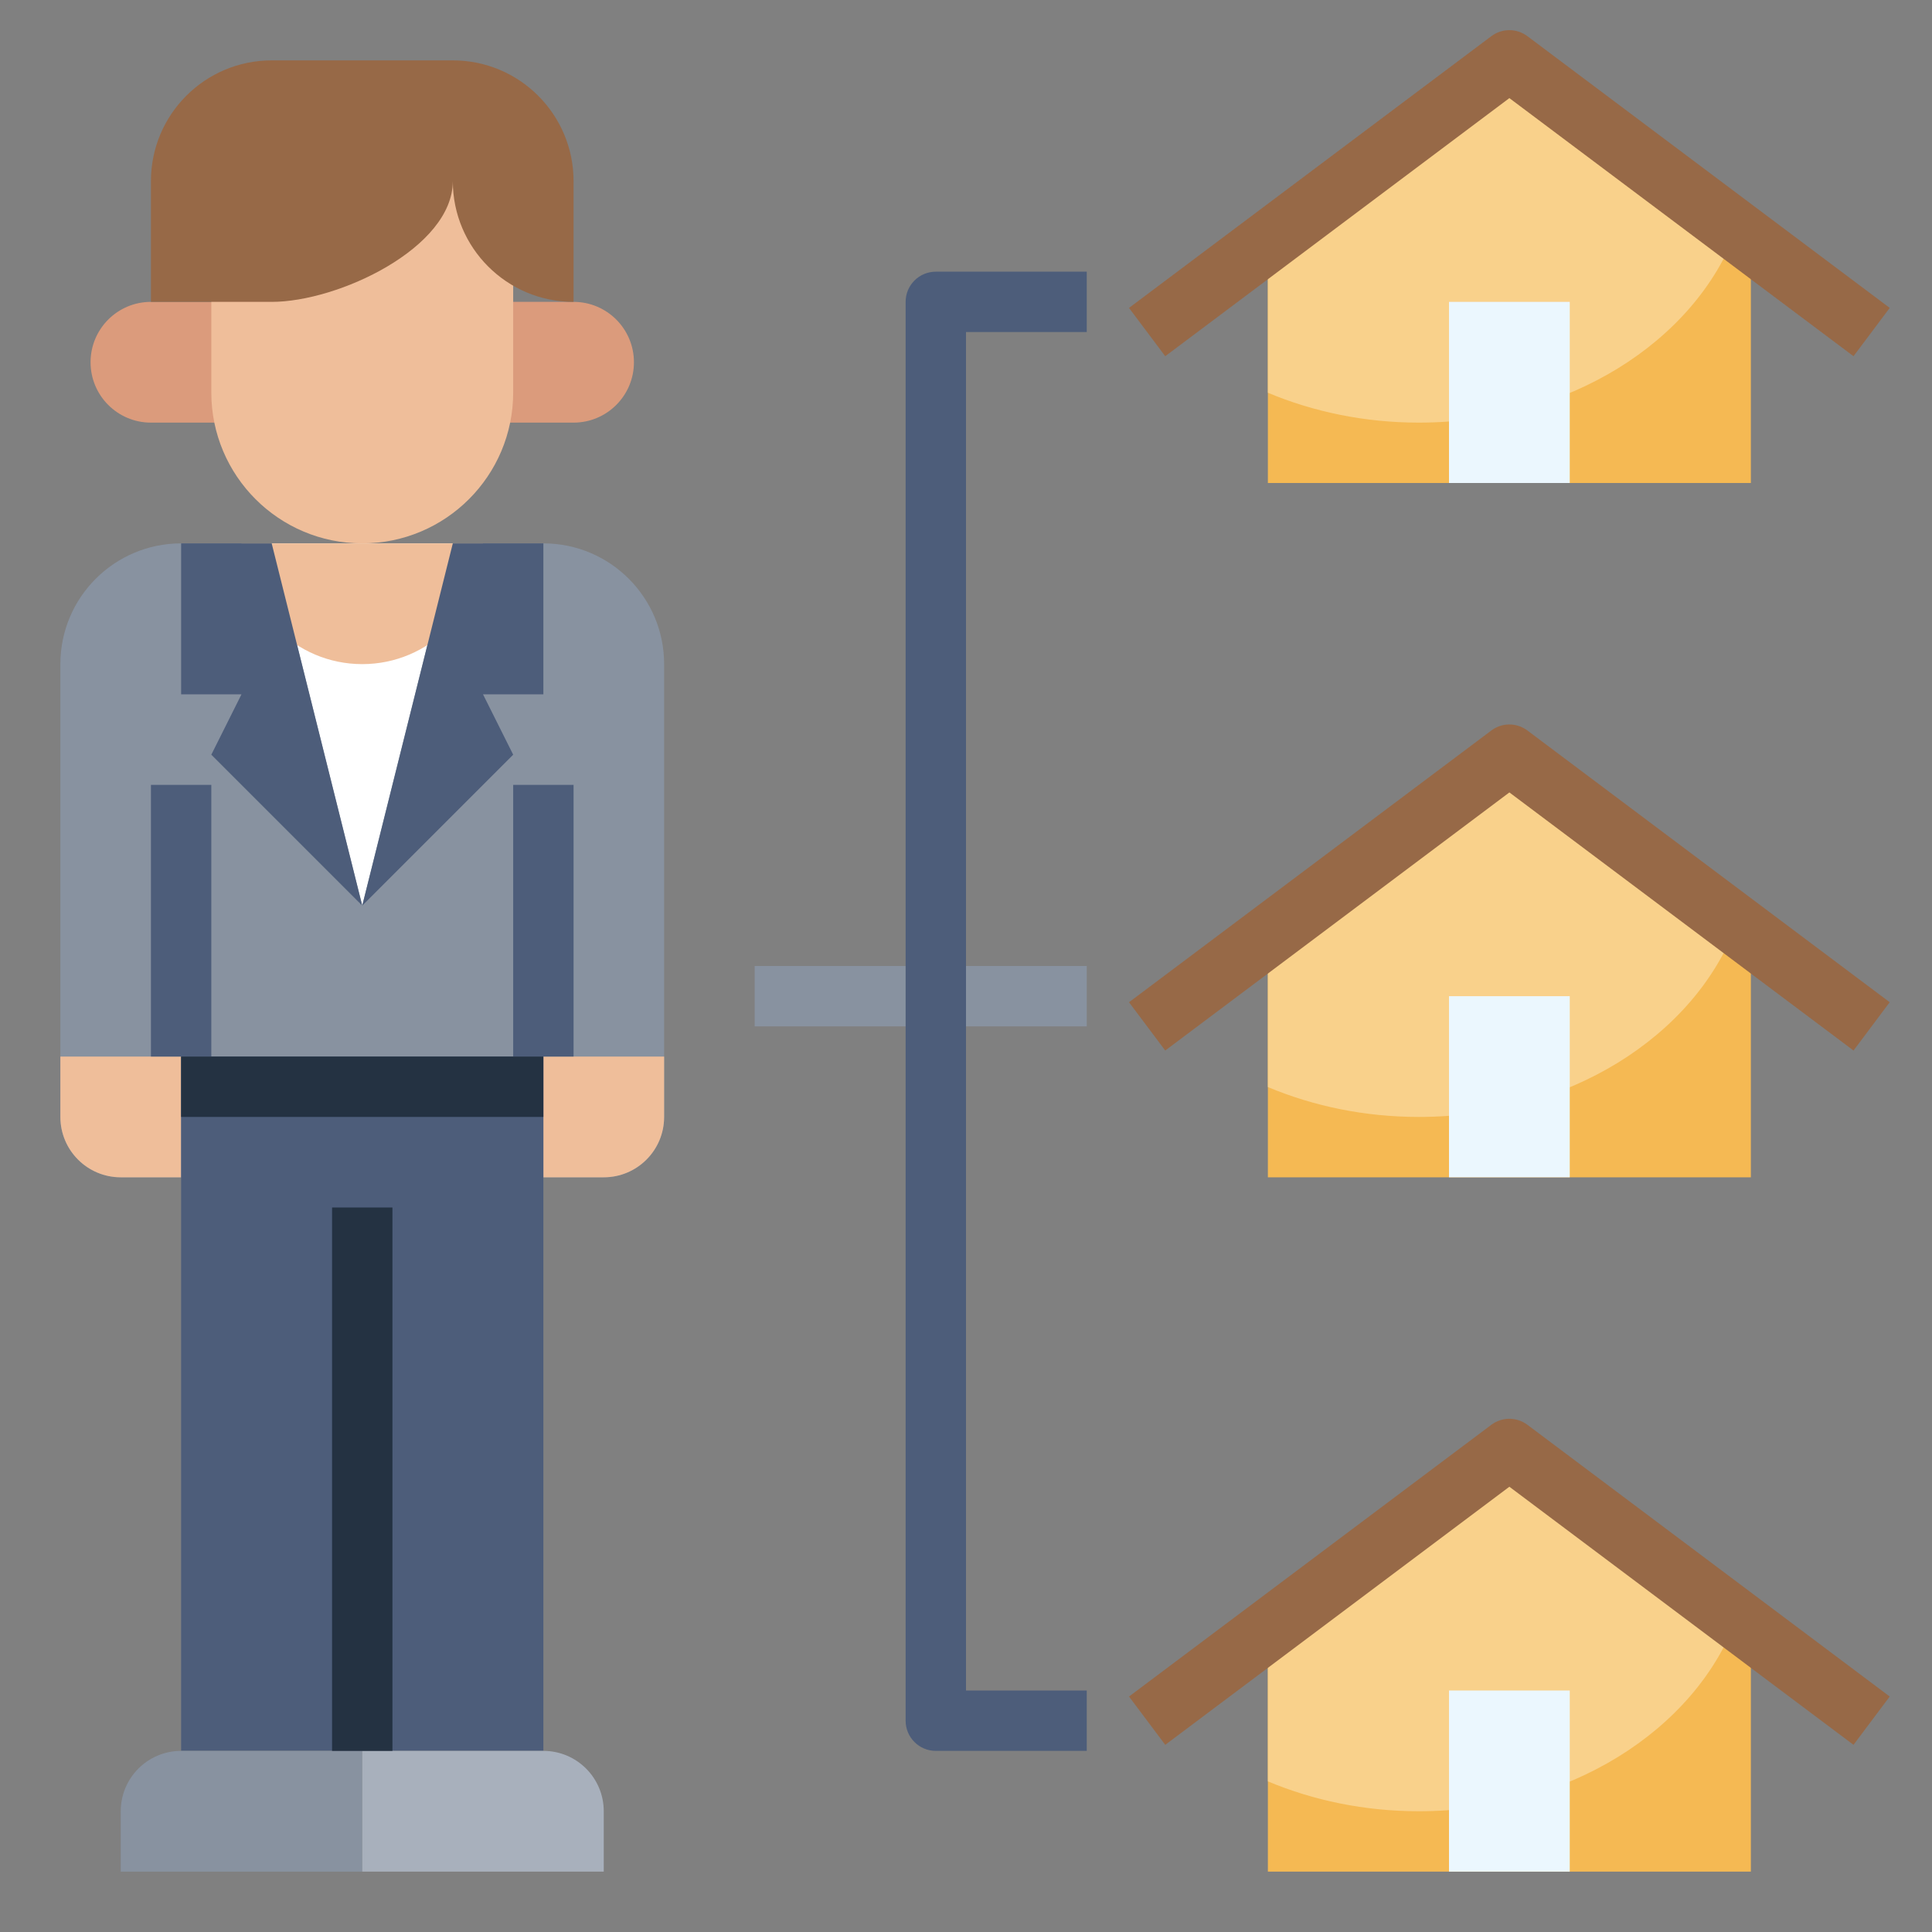 <svg id="Layer_3" enable-background="new 0 0 64 64" height="512" viewBox="0 0 64 64" width="512" xmlns="http://www.w3.org/2000/svg"><rect x="0" y="0" width="64" height="64" fill="#808080" stroke="none"/><g><g><path d="m25 32h11v2h-11z" fill="#8892a0"/></g><path d="m50 2-8 6v8h16v-8z" fill="#f5b953"/><path d="m50 2-8 6v5.01c1.501.629 3.198.99 5 .99 4.953 0 9.139-2.679 10.517-6.362z" fill="#f9d18b"/><path d="m18 39h2c1.105 0 2-.895 2-2v-15c0-2.209-1.791-4-4-4h-12c-2.209 0-4 1.791-4 4v15c0 1.105.895 2 2 2h2" fill="#8892a0"/><path d="m9 18 3 12 3-12" fill="#fff"/><g fill="#efbe9a"><path d="m12 22c2.209 0 4-1.791 4-4h-8c0 2.209 1.791 4 4 4z"/><path d="m6 39h-2c-1.105 0-2-.895-2-2v-2h4z"/><path d="m20 39h-2v-4h4v2c0 1.105-.895 2-2 2z"/></g><path d="m6 35h12v23h-12z" fill="#4d5d7a"/><path d="m12 58h-6c-1.105 0-2 .895-2 2v2h8z" fill="#8892a0"/><path d="m12 58h6c1.105 0 2 .895 2 2v2h-8z" fill="#a8b0bc"/><path d="m8 10h-3c-1.105 0-2 .895-2 2 0 1.105.895 2 2 2h3" fill="#db9b7c"/><path d="m16 10h3c1.105 0 2 .895 2 2 0 1.105-.895 2-2 2h-3" fill="#db9b7c"/><path d="m17 6v7c0 2.761-2.239 5-5 5-2.761 0-5-2.239-5-5v-7" fill="#efbe9a"/><path d="m15 6c0 2.209-3.791 4-6 4h-4v-4c0-2.209 1.791-4 4-4h6c2.209 0 4 1.791 4 4v4c-2.209 0-4-1.791-4-4z" fill="#976947"/><g><path d="m11 40h2v18h-2z" fill="#243242"/></g><g><path d="m61.4 11.8-11.4-8.55-11.4 8.55-1.2-1.6 12-9c.355-.268.844-.268 1.199 0l12 9z" fill="#976947"/></g><path d="m48 16v-6h4v6" fill="#ebf7fe"/><g><path d="m36 58h-5c-.553 0-1-.447-1-1v-47c0-.553.447-1 1-1h5v2h-4v45h4z" fill="#4d5d7a"/></g><path d="m5 26h2v9h-2z" fill="none"/><path d="m17 26h2v9h-2z" fill="#4d5d7a"/><path d="m5 26h2v9h-2z" fill="#4d5d7a"/><path d="m6 35h12v2h-12z" fill="#243242"/><path d="m18 18v5h-2l1 2-5 5-5-5 1-2h-2v-5h3l3 12 3-12z" fill="#4d5d7a"/><path d="m50 25-8 6v8h16v-8z" fill="#f5b953"/><path d="m50 25-8 6v5.01c1.501.629 3.198.99 5 .99 4.953 0 9.139-2.679 10.517-6.362z" fill="#f9d18b"/><path d="m48 39v-6h4v6" fill="#ebf7fe"/><g><path d="m61.4 34.8-11.4-8.55-11.4 8.55-1.2-1.6 12-9c.355-.268.844-.268 1.199 0l12 9z" fill="#976947"/></g><path d="m50 48-8 6v8h16v-8z" fill="#f5b953"/><path d="m50 48-8 6v5.01c1.501.629 3.198.99 5 .99 4.953 0 9.139-2.679 10.517-6.362z" fill="#f9d18b"/><path d="m48 62v-6h4v6" fill="#ebf7fe"/><g><path d="m61.4 57.8-11.4-8.55-11.4 8.55-1.2-1.6 12-9c.355-.268.844-.268 1.199 0l12 9z" fill="#976947"/></g></g></svg>